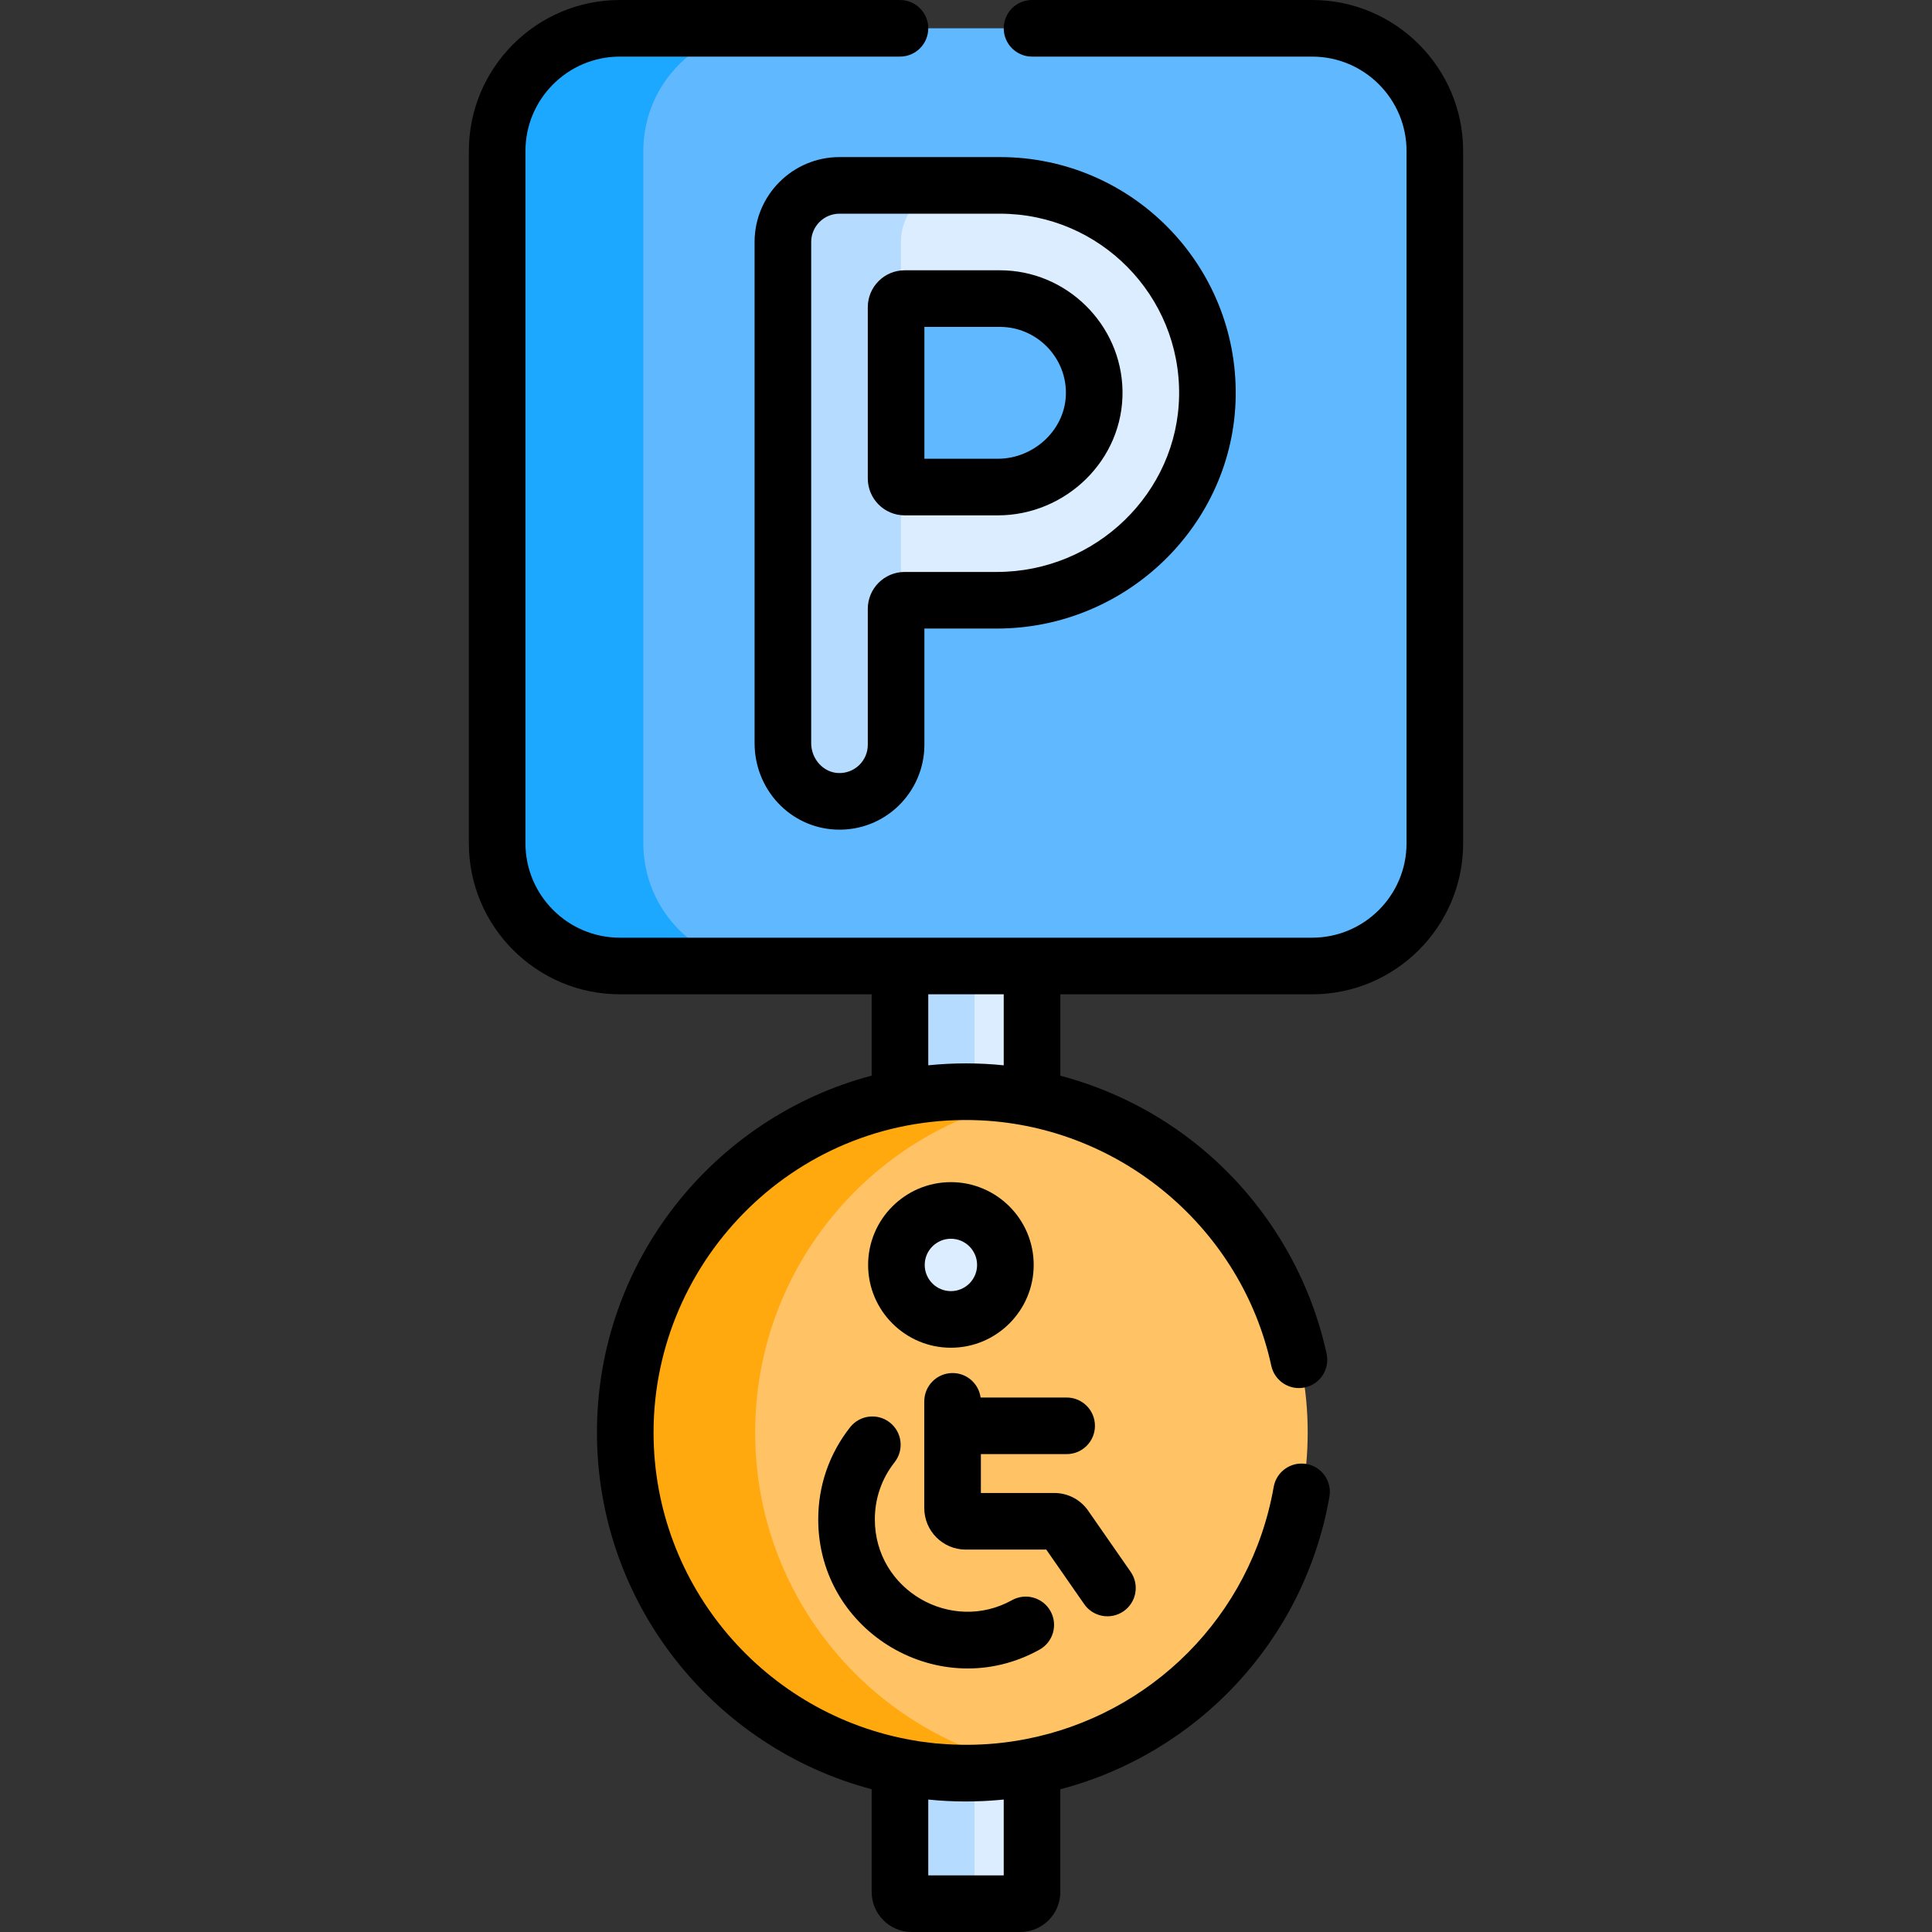 <svg id="Capa_1" enable-background="new 0 0 512.002 512.002" height="512" viewBox="0 0 512.002 512.002" width="512" xmlns="http://www.w3.org/2000/svg"><rect x="0" y="0" width="512.002" height="512.002" fill="#333333" stroke="none"/><g><g><path d="m268.663 251.715h-11.409v41.5h14.409l2.09-2.205v-35.009z" fill="#dbedff"/><path d="m258.254 251.715h-15.341l-4.16 4.286v35.009l2.285 2.205h17.216z" fill="#b5dcff"/><path d="m270.413 465.882h-13.159v38.62h13.391c1.717 0 3.109-1.392 3.109-3.109v-33.183z" fill="#dbedff"/><path d="m258.254 465.882h-17.341l-2.159 2.328v33.183c0 1.717 1.392 3.109 3.109 3.109h16.391z" fill="#b5dcff"/><path d="m347.983 7.5h-158.624c-11.575 5.213-19.638 16.84-19.638 30.359v187.783c0 13.519 8.063 25.146 19.638 30.359h158.624c17.961 0 32.521-14.561 32.521-32.522v-183.458c0-17.961-14.56-32.521-32.521-32.521z" fill="#60b9fe"/><path d="m170.487 223.479v-183.458c0-17.961 14.561-32.521 32.521-32.521h-38.484c-17.961 0-32.521 14.56-32.521 32.521v183.458c0 17.961 14.561 32.522 32.521 32.522h38.484c-17.96 0-32.521-14.561-32.521-32.522z" fill="#1ca8ff"/><path d="m269.491 290.277c-40.471 9.577-70.587 45.934-70.587 89.332 0 43.399 30.116 79.755 70.587 89.332 43.596-6.405 77.063-43.958 77.063-89.332s-33.467-82.927-77.063-89.332z" fill="#ffc365"/><path d="m200.125 379.61c0-44.03 31.514-80.692 73.215-88.679-5.533-1.06-11.243-1.621-17.086-1.621-49.872 0-90.301 40.429-90.301 90.301s40.429 90.301 90.301 90.301c5.842 0 11.552-.562 17.086-1.621-41.702-7.989-73.215-44.652-73.215-88.681z" fill="#ffa90f"/><circle cx="252.254" cy="335.223" fill="#dbedff" r="14.441"/><path d="m265.261 49.13h-20.432l-11.333 12.918v17.457h5.257c.358-.236.785-.375 1.246-.375h25.262c13.627 0 24.74 10.971 24.969 24.544.236 13.968-11.566 25.4-25.536 25.4h-24.695c-.461 0-.888-.139-1.246-.375l-5.257-.187v27.535l5.257 3.401c.358-.236.785-.375 1.246-.375h24.428c30.167 0 55.339-23.955 55.8-54.118.469-30.699-24.369-55.825-54.966-55.825z" fill="#dbedff"/><g><path d="m238.753 128.7c-.617-.406-1.026-1.103-1.026-1.897v-45.401c0-.794.409-1.491 1.026-1.897v-15.375c0-8.284 6.716-15 15-15h-31.026c-8.284 0-15 6.716-15 15v132.817c0 8.077 6.207 15.027 14.275 15.406 8.614.406 15.725-6.458 15.725-14.983v-36.024c0-.794.409-1.491 1.026-1.897z" fill="#b5dcff"/></g></g><g><path d="m252 357.164c12.099 0 21.941-9.843 21.941-21.941s-9.843-21.941-21.941-21.941-21.94 9.843-21.94 21.941 9.843 21.941 21.94 21.941zm0-28.882c3.827 0 6.941 3.114 6.941 6.941 0 3.828-3.114 6.941-6.941 6.941s-6.94-3.114-6.94-6.941 3.113-6.941 6.94-6.941z"/><path d="m297.767 426.996c3.4-2.365 4.24-7.039 1.875-10.439l-11.078-15.931c-2.037-3.115-5.454-4.967-9.189-4.967h-19.431v-10.302h22.729c4.143 0 7.5-3.358 7.5-7.5s-3.357-7.5-7.5-7.5h-22.805c-.496-3.661-3.626-6.485-7.423-6.485-4.143 0-7.5 3.358-7.5 7.5v28.302c0 6.057 4.928 10.985 10.985 10.985h21.342l10.057 14.461c2.356 3.391 7.026 4.247 10.438 1.876z"/><path d="m225.289 378.238c-5.527 7.019-8.448 15.46-8.448 24.41 0 30.11 32.499 49.061 58.644 34.526 3.62-2.013 4.923-6.58 2.91-10.2-2.013-3.621-6.579-4.923-10.199-2.911-16.05 8.925-36.354-2.607-36.354-21.416 0-5.55 1.81-10.782 5.233-15.13 2.563-3.254 2.002-7.97-1.253-10.532-3.256-2.562-7.972-2.001-10.533 1.253z"/><path d="m199.975 64.13v132.817c0 12.274 9.409 22.332 21.422 22.898 13.178.613 23.578-9.954 23.578-22.475v-30.796h19.2c34.385 0 62.78-27.59 63.299-61.503.533-34.856-27.59-63.441-62.465-63.441h-42.534c-12.406 0-22.5 10.094-22.5 22.5zm112.501 40.712c-.394 25.769-22.062 46.732-48.301 46.732h-24.429c-5.388 0-9.771 4.384-9.771 9.772v36.024c0 4.292-3.582 7.698-7.872 7.491-3.931-.185-7.128-3.736-7.128-7.915v-132.816c0-4.136 3.364-7.5 7.5-7.5h42.534c26.479 0 47.871 21.72 47.467 48.212z"/><path d="m239.747 136.575h24.695c17.967 0 33.343-14.674 33.035-33.027-.298-17.599-14.862-31.917-32.468-31.917h-25.263c-5.388 0-9.771 4.384-9.771 9.772v45.4c0 5.388 4.384 9.772 9.772 9.772zm5.228-49.945h20.034c9.473 0 17.31 7.703 17.47 17.17.168 9.889-8.385 17.774-18.037 17.774h-19.467z"/><path d="m347.73 263.501c22.068 0 40.021-17.954 40.021-40.021v-183.459c0-22.067-17.953-40.021-40.021-40.021h-74.229c-4.143 0-7.5 3.358-7.5 7.5s3.357 7.5 7.5 7.5h74.229c13.797 0 25.021 11.225 25.021 25.021v183.458c0 13.797-11.225 25.021-25.021 25.021-25.76 0-157.91 0-183.458 0-13.797 0-25.021-11.225-25.021-25.021v-183.458c-.001-13.796 11.224-25.021 25.021-25.021h74.229c4.143 0 7.5-3.358 7.5-7.5s-3.357-7.5-7.5-7.5h-74.229c-22.068 0-40.021 17.954-40.021 40.021v183.458c0 22.068 17.953 40.021 40.021 40.021h66.728v21.551c-41.855 11.076-72.801 49.268-72.801 94.557s30.946 83.482 72.801 94.557v27.226c0 5.85 4.76 10.609 10.609 10.609h28.782c5.85 0 10.608-4.759 10.608-10.609v-27.211c36.188-9.506 64.577-39.205 71.317-77.523.718-4.08-2.008-7.968-6.088-8.686-4.076-.72-7.968 2.007-8.686 6.087-6.036 34.322-32.6 60.473-65.795 66.845-1.039.2-2.083.375-3.13.535-.251.038-.5.082-.751.118-1.145.164-2.294.301-3.446.417-.145.015-.288.035-.433.048-5.023.48-10.097.49-15.125.062-.339-.029-.683-.045-1.021-.078-.793-.077-1.581-.187-2.37-.287-.594-.076-1.191-.139-1.781-.227-.603-.09-1.201-.205-1.801-.308-38.956-6.72-68.691-40.729-68.691-81.574 0-46.109 38.488-84.973 86.765-82.698 37.4 1.822 69.101 28.922 76.944 65.038.879 4.047 4.866 6.616 8.921 5.737 4.048-.879 6.616-4.873 5.737-8.921-4.665-21.482-16.666-41.006-33.791-54.977-10.814-8.823-23.398-15.175-36.775-18.716v-21.572h66.731zm-81.73 213.399v20.102h-20v-20.099c3.289.335 6.625.508 10.001.508.043 0 .086-.003.129-.003 1.269-.002 2.537-.034 3.805-.085.261-.01.523-.018.784-.03 1.175-.056 2.349-.137 3.521-.236.395-.033.789-.068 1.183-.106.193-.018.385-.031.577-.051zm0-194.581c-6.56-.669-13.288-.688-20-.003v-18.815h20z"/></g></g></svg>